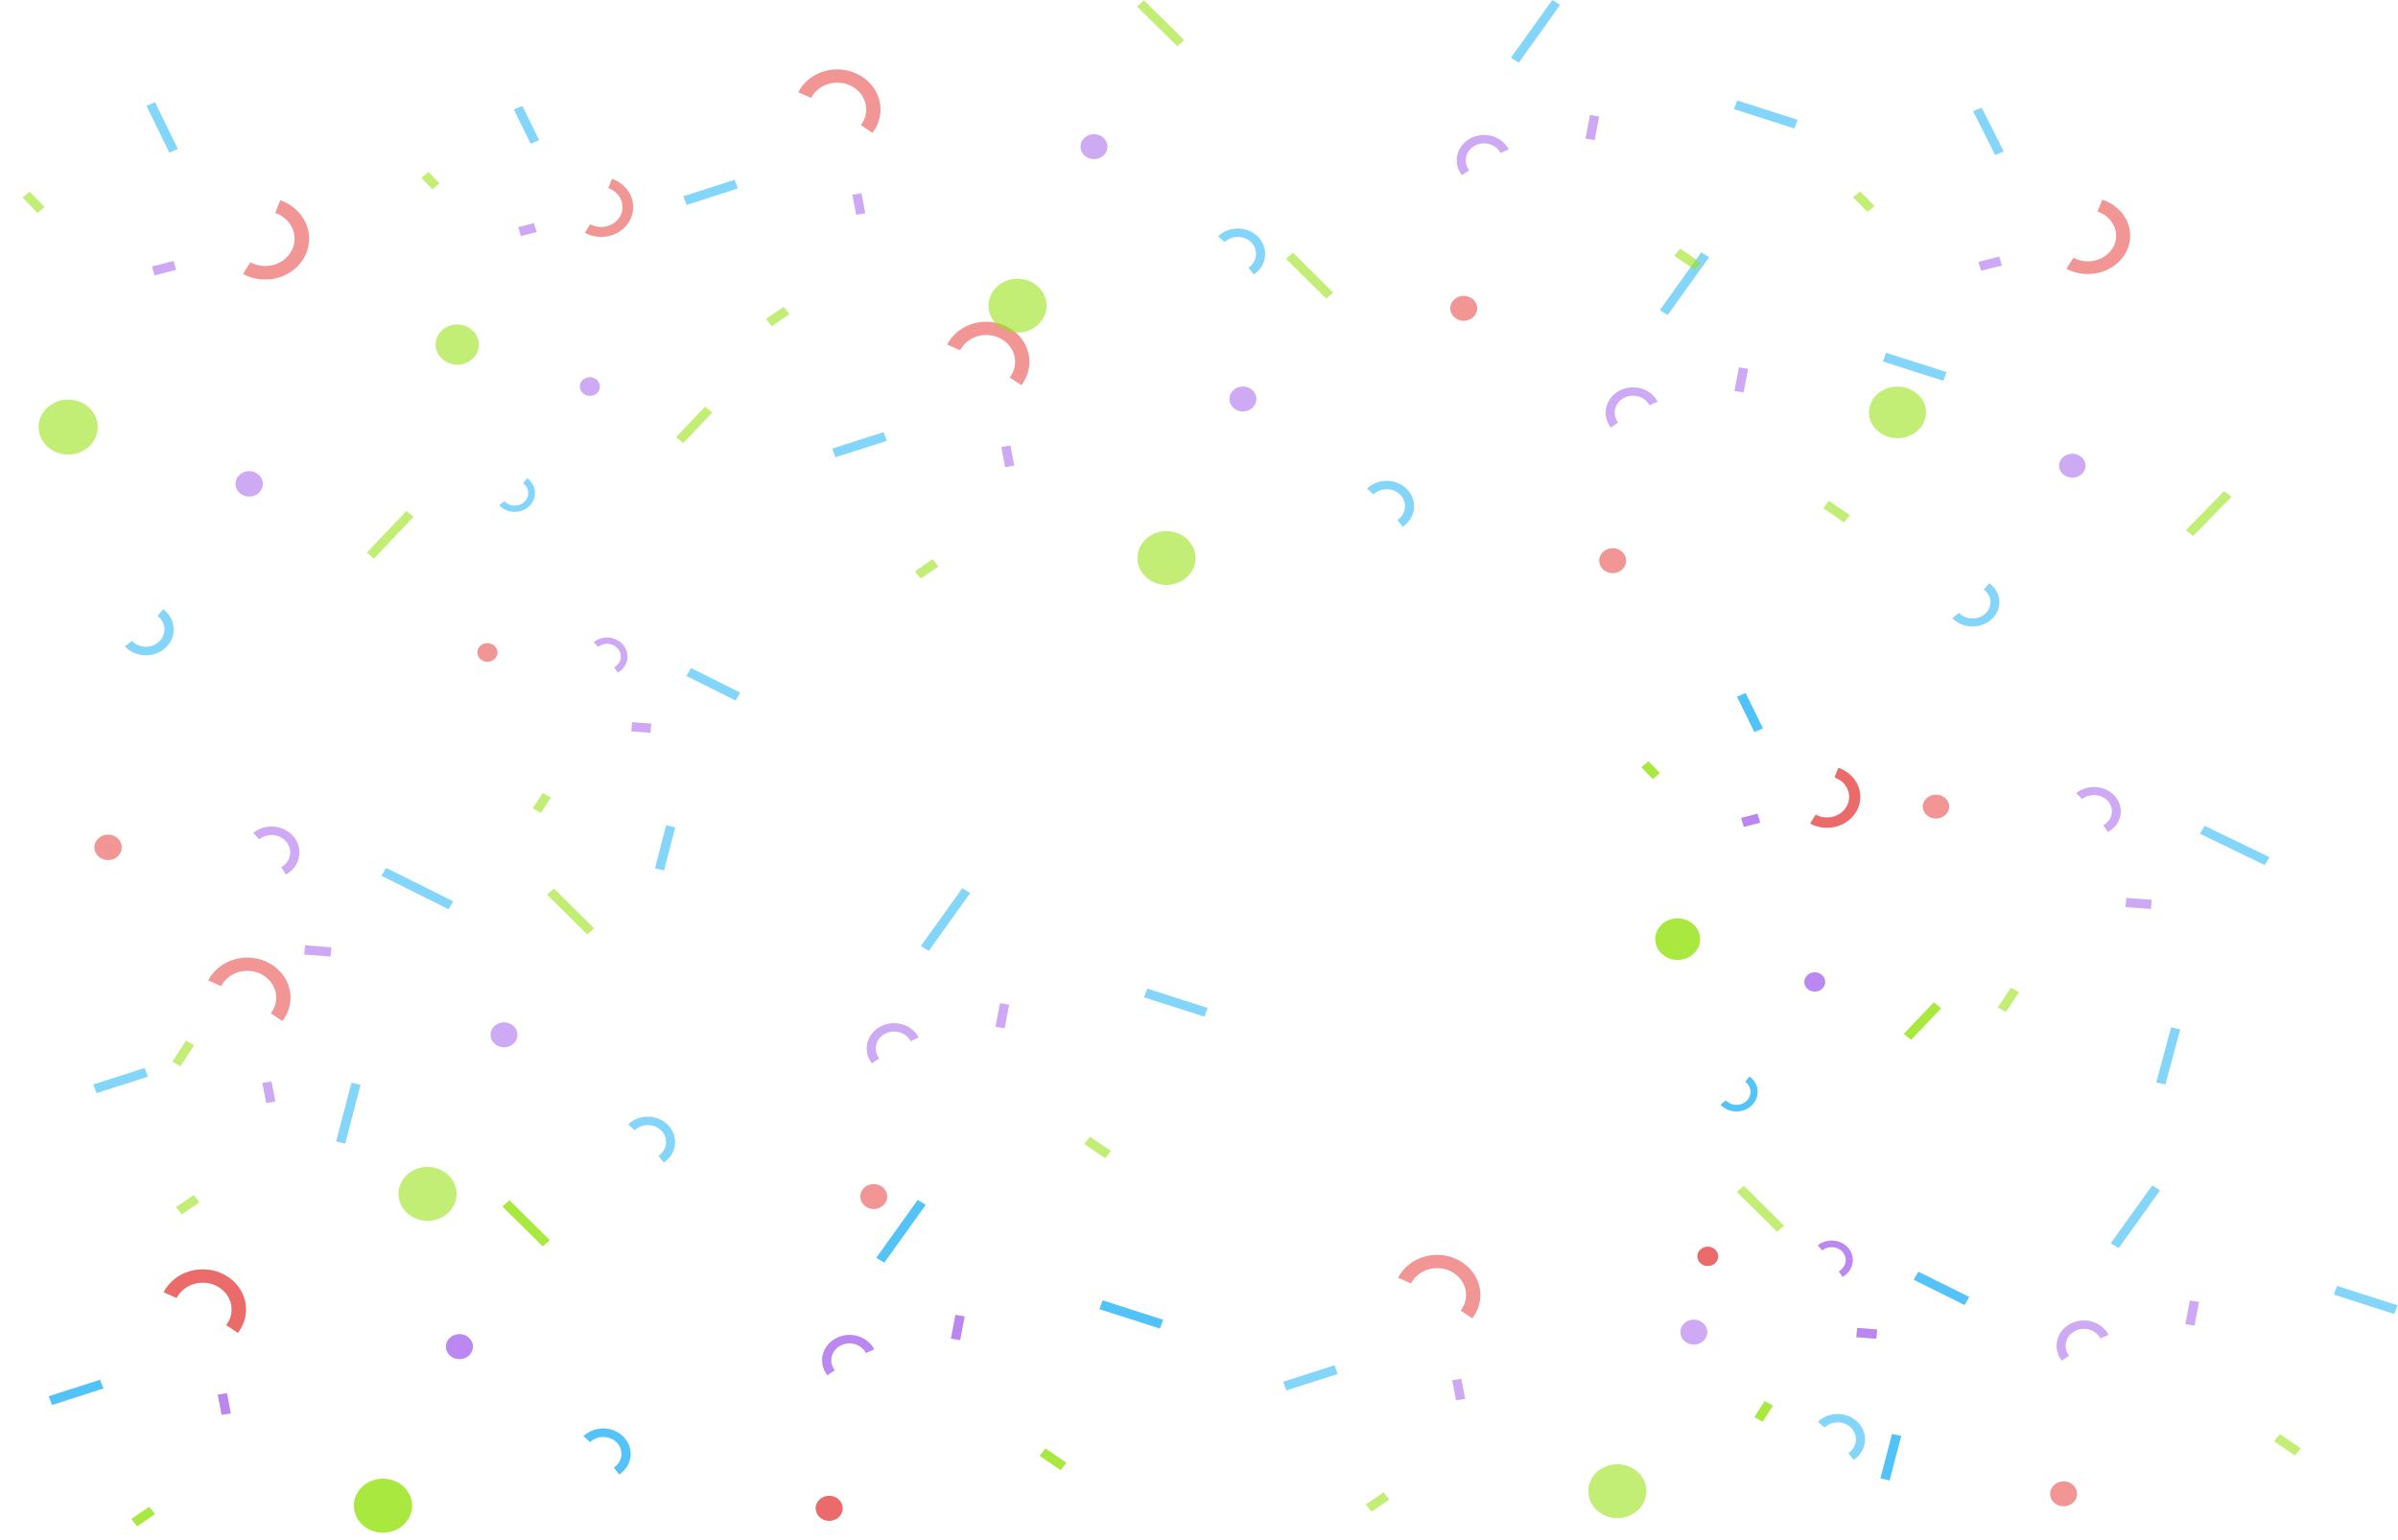 <svg width="2583" height="1659" viewBox="0 0 2583 1659" fill="none" xmlns="http://www.w3.org/2000/svg">
<g opacity="0.9">
<g opacity="0.6">
<ellipse rx="13.547" ry="14.44" transform="matrix(0.3 0.954 -0.965 0.261 542.879 1115.01)" fill="#A560EB"/>
<line y1="-5" x2="60.958" y2="-5" transform="matrix(0.711 0.704 -0.755 0.656 589.207 963.94)" stroke="#8EE000" stroke-width="10"/>
<ellipse rx="13.547" ry="14.44" transform="matrix(0.3 0.954 -0.965 0.261 941.146 1289.24)" fill="#E53B3B"/>
<path d="M939.17 1145.76C936.773 1142.69 935.091 1139.19 934.233 1135.48C933.376 1131.77 933.36 1127.94 934.187 1124.22C935.014 1120.51 936.667 1117 939.039 1113.91C941.411 1110.82 944.451 1108.22 947.965 1106.28C951.479 1104.34 955.391 1103.09 959.451 1102.63C963.511 1102.17 967.631 1102.5 971.547 1103.59C975.464 1104.68 979.092 1106.52 982.201 1108.99C985.309 1111.45 987.83 1114.49 989.603 1117.91L980.811 1121.83C979.625 1119.54 977.939 1117.51 975.859 1115.86C973.78 1114.21 971.353 1112.98 968.733 1112.25C966.113 1111.52 963.357 1111.3 960.641 1111.61C957.926 1111.92 955.309 1112.75 952.958 1114.05C950.607 1115.35 948.574 1117.08 946.987 1119.15C945.4 1121.22 944.295 1123.57 943.742 1126.05C943.188 1128.54 943.199 1131.1 943.773 1133.58C944.347 1136.06 945.471 1138.4 947.075 1140.46L939.17 1145.76Z" fill="#A560EB"/>
<path d="M676.581 1211.53C679.426 1208.81 682.851 1206.66 686.639 1205.23C690.427 1203.8 694.495 1203.11 698.584 1203.22C702.673 1203.33 706.694 1204.22 710.39 1205.85C714.086 1207.47 717.376 1209.79 720.051 1212.66C722.727 1215.53 724.729 1218.88 725.93 1222.51C727.131 1226.13 727.504 1229.95 727.027 1233.72C726.55 1237.49 725.232 1241.12 723.157 1244.39C721.082 1247.66 718.296 1250.49 714.976 1252.7L709.276 1245.36C711.497 1243.88 713.361 1241.99 714.749 1239.8C716.136 1237.61 717.018 1235.18 717.337 1232.66C717.657 1230.14 717.407 1227.59 716.603 1225.16C715.8 1222.74 714.461 1220.5 712.671 1218.58C710.882 1216.66 708.681 1215.11 706.208 1214.02C703.736 1212.93 701.047 1212.33 698.311 1212.26C695.576 1212.19 692.855 1212.65 690.321 1213.61C687.787 1214.56 685.496 1216 683.593 1217.82L676.581 1211.53Z" fill="#1CB0F6"/>
<path d="M224.311 1056.37C227.093 1050.95 231.06 1046.14 235.959 1042.22C240.859 1038.31 246.584 1035.39 252.769 1033.64C258.955 1031.89 265.465 1031.35 271.887 1032.06C278.308 1032.77 284.5 1034.71 290.068 1037.76C295.635 1040.81 300.457 1044.9 304.226 1049.78C307.995 1054.65 310.629 1060.19 311.959 1066.06C313.289 1071.93 313.288 1077.99 311.954 1083.86C310.62 1089.72 307.983 1095.27 304.212 1100.14L291.682 1091.8C294.205 1088.54 295.969 1084.83 296.861 1080.91C297.753 1076.98 297.755 1072.93 296.865 1069C295.975 1065.08 294.213 1061.37 291.692 1058.11C289.171 1054.85 285.945 1052.11 282.221 1050.07C278.497 1048.03 274.355 1046.73 270.059 1046.26C265.764 1045.78 261.409 1046.14 257.271 1047.31C253.134 1048.48 249.304 1050.44 246.027 1053.06C242.749 1055.68 240.096 1058.9 238.235 1062.52L224.311 1056.37Z" fill="#E53B3B"/>
<line y1="-5" x2="76.61" y2="-5" transform="matrix(-0.582 0.813 -0.852 -0.523 1036.53 957)" stroke="#1CB0F6" stroke-width="10"/>
<ellipse rx="29.212" ry="31.136" transform="matrix(0.3 0.954 -0.965 0.261 460.518 1286.39)" fill="#8EE000"/>
</g>
<line opacity="0.6" y1="-5" x2="27.249" y2="-5" transform="matrix(-0.825 -0.565 0.623 -0.782 1196.6 1240.19)" stroke="#8EE000" stroke-width="10"/>
<line opacity="0.6" y1="-5" x2="25.978" y2="-5" transform="matrix(0.187 -0.982 0.987 0.162 1082.16 1108)" stroke="#A560EB" stroke-width="10"/>
<line opacity="0.6" y1="-5" x2="68.361" y2="-5" transform="matrix(0.952 0.305 -0.349 0.937 1232.25 1074.6)" stroke="#1CB0F6" stroke-width="10"/>
<line opacity="0.6" y1="-5" x2="23.133" y2="-5" transform="matrix(0.825 -0.565 -0.623 -0.782 189.544 1300.69)" stroke="#8EE000" stroke-width="10"/>
<line opacity="0.6" y1="-5" x2="22.054" y2="-5" transform="matrix(-0.187 -0.982 -0.987 0.162 286.692 1188.47)" stroke="#A560EB" stroke-width="10"/>
<line opacity="0.6" y1="-5" x2="58.036" y2="-5" transform="matrix(-0.952 0.305 0.349 0.937 159.274 1160.12)" stroke="#1CB0F6" stroke-width="10"/>
<g opacity="0.6">
<ellipse rx="13.547" ry="14.44" transform="matrix(0.3 0.954 -0.965 0.261 1824.52 1435.34)" fill="#A560EB"/>
<line y1="-5" x2="60.958" y2="-5" transform="matrix(0.711 0.704 -0.755 0.656 1870.85 1284.28)" stroke="#8EE000" stroke-width="10"/>
<ellipse rx="13.547" ry="14.44" transform="matrix(0.3 0.954 -0.965 0.261 2222.79 1609.57)" fill="#E53B3B"/>
<path d="M2220.81 1466.1C2218.42 1463.02 2216.73 1459.52 2215.88 1455.81C2215.02 1452.11 2215 1448.27 2215.83 1444.56C2216.66 1440.84 2218.31 1437.33 2220.68 1434.24C2223.05 1431.15 2226.09 1428.55 2229.61 1426.61C2233.12 1424.67 2237.03 1423.43 2241.09 1422.97C2245.15 1422.5 2249.27 1422.83 2253.19 1423.92C2257.11 1425.02 2260.74 1426.86 2263.84 1429.32C2266.95 1431.79 2269.47 1434.82 2271.25 1438.24L2262.45 1442.16C2261.27 1439.88 2259.58 1437.84 2257.5 1436.2C2255.42 1434.55 2253 1433.32 2250.38 1432.59C2247.76 1431.85 2245 1431.64 2242.28 1431.94C2239.57 1432.25 2236.95 1433.08 2234.6 1434.38C2232.25 1435.68 2230.22 1437.42 2228.63 1439.49C2227.04 1441.55 2225.94 1443.9 2225.38 1446.39C2224.83 1448.87 2224.84 1451.44 2225.42 1453.92C2225.99 1456.4 2227.11 1458.74 2228.72 1460.79L2220.81 1466.1Z" fill="#A560EB"/>
<path d="M1958.22 1531.87C1961.07 1529.14 1964.49 1527 1968.28 1525.57C1972.07 1524.13 1976.14 1523.45 1980.23 1523.56C1984.32 1523.66 1988.34 1524.56 1992.03 1526.18C1995.73 1527.81 1999.02 1530.13 2001.7 1533C2004.37 1535.87 2006.37 1539.22 2007.57 1542.84C2008.77 1546.47 2009.15 1550.29 2008.67 1554.05C2008.19 1557.82 2006.88 1561.45 2004.8 1564.72C2002.73 1567.99 1999.94 1570.82 1996.62 1573.04L1990.92 1565.7C1993.14 1564.22 1995 1562.32 1996.39 1560.13C1997.78 1557.95 1998.66 1555.52 1998.98 1553C1999.3 1550.48 1999.05 1547.93 1998.25 1545.5C1997.44 1543.08 1996.1 1540.83 1994.31 1538.91C1992.53 1536.99 1990.32 1535.44 1987.85 1534.35C1985.38 1533.27 1982.69 1532.67 1979.96 1532.6C1977.22 1532.53 1974.5 1532.98 1971.96 1533.94C1969.43 1534.9 1967.14 1536.34 1965.24 1538.16L1958.22 1531.87Z" fill="#1CB0F6"/>
<path d="M1505.95 1376.7C1508.74 1371.29 1512.7 1366.47 1517.6 1362.56C1522.5 1358.65 1528.23 1355.72 1534.41 1353.97C1540.6 1352.22 1547.11 1351.69 1553.53 1352.4C1559.95 1353.11 1566.14 1355.05 1571.71 1358.1C1577.28 1361.15 1582.1 1365.24 1585.87 1370.11C1589.64 1374.98 1592.27 1380.53 1593.6 1386.4C1594.93 1392.27 1594.93 1398.33 1593.6 1404.19C1592.26 1410.06 1589.63 1415.6 1585.86 1420.47L1573.33 1412.13C1575.85 1408.88 1577.61 1405.17 1578.5 1401.24C1579.4 1397.32 1579.4 1393.26 1578.51 1389.34C1577.62 1385.41 1575.86 1381.7 1573.34 1378.45C1570.81 1375.19 1567.59 1372.45 1563.86 1370.41C1560.14 1368.37 1556 1367.07 1551.7 1366.59C1547.41 1366.12 1543.05 1366.48 1538.91 1367.65C1534.78 1368.82 1530.95 1370.78 1527.67 1373.39C1524.39 1376.01 1521.74 1379.23 1519.88 1382.85L1505.95 1376.7Z" fill="#E53B3B"/>
<line y1="-5" x2="76.61" y2="-5" transform="matrix(-0.582 0.813 -0.852 -0.523 2318.17 1277.34)" stroke="#1CB0F6" stroke-width="10"/>
<ellipse rx="29.212" ry="31.136" transform="matrix(0.3 0.954 -0.965 0.261 1742.16 1606.72)" fill="#8EE000"/>
</g>
<line opacity="0.6" y1="-5" x2="27.249" y2="-5" transform="matrix(-0.825 -0.565 0.623 -0.782 2478.24 1560.53)" stroke="#8EE000" stroke-width="10"/>
<line opacity="0.6" y1="-5" x2="25.978" y2="-5" transform="matrix(0.187 -0.982 0.987 0.162 2363.81 1428.33)" stroke="#A560EB" stroke-width="10"/>
<line opacity="0.6" y1="-5" x2="68.361" y2="-5" transform="matrix(0.952 0.305 -0.349 0.937 2513.89 1394.94)" stroke="#1CB0F6" stroke-width="10"/>
<line opacity="0.6" y1="-5" x2="23.133" y2="-5" transform="matrix(0.825 -0.565 -0.623 -0.782 1471.19 1621.03)" stroke="#8EE000" stroke-width="10"/>
<line opacity="0.6" y1="-5" x2="22.054" y2="-5" transform="matrix(-0.187 -0.982 -0.987 0.162 1568.34 1508.8)" stroke="#A560EB" stroke-width="10"/>
<line opacity="0.6" y1="-5" x2="58.036" y2="-5" transform="matrix(-0.952 0.305 0.349 0.937 1440.92 1480.45)" stroke="#1CB0F6" stroke-width="10"/>
<g opacity="0.6">
<ellipse rx="13.547" ry="14.44" transform="matrix(0.3 0.954 -0.965 0.261 1338.82 429.895)" fill="#A560EB"/>
<line y1="-5" x2="60.958" y2="-5" transform="matrix(0.711 0.704 -0.755 0.656 1385.15 278.827)" stroke="#8EE000" stroke-width="10"/>
<ellipse rx="13.547" ry="14.44" transform="matrix(0.3 0.954 -0.965 0.261 1737.09 604.122)" fill="#E53B3B"/>
<path d="M1735.11 460.648C1732.71 457.575 1731.03 454.073 1730.17 450.365C1729.32 446.657 1729.3 442.824 1730.13 439.11C1730.95 435.396 1732.61 431.882 1734.98 428.792C1737.35 425.702 1740.39 423.104 1743.9 421.164C1747.42 419.223 1751.33 417.981 1755.39 417.519C1759.45 417.056 1763.57 417.382 1767.49 418.476C1771.4 419.57 1775.03 421.408 1778.14 423.873C1781.25 426.338 1783.77 429.376 1785.54 432.794L1776.75 436.714C1775.56 434.428 1773.88 432.396 1771.8 430.747C1769.72 429.098 1767.29 427.868 1764.67 427.137C1762.05 426.405 1759.3 426.187 1756.58 426.496C1753.87 426.806 1751.25 427.636 1748.9 428.934C1746.55 430.233 1744.51 431.971 1742.93 434.037C1741.34 436.104 1740.24 438.455 1739.68 440.939C1739.13 443.423 1739.14 445.987 1739.71 448.468C1740.29 450.948 1741.41 453.291 1743.02 455.346L1735.11 460.648Z" fill="#A560EB"/>
<path d="M1472.52 526.42C1475.37 523.695 1478.79 521.548 1482.58 520.117C1486.37 518.686 1490.43 518.001 1494.52 518.107C1498.61 518.214 1502.63 519.108 1506.33 520.733C1510.03 522.359 1513.32 524.68 1515.99 527.548C1518.67 530.417 1520.67 533.771 1521.87 537.396C1523.07 541.022 1523.44 544.839 1522.97 548.606C1522.49 552.372 1521.17 556.005 1519.1 559.274C1517.02 562.542 1514.24 565.374 1510.92 567.59L1505.22 560.249C1507.44 558.767 1509.3 556.872 1510.69 554.686C1512.08 552.5 1512.96 550.069 1513.28 547.55C1513.6 545.03 1513.35 542.477 1512.54 540.052C1511.74 537.627 1510.4 535.383 1508.61 533.464C1506.82 531.545 1504.62 529.993 1502.15 528.905C1499.68 527.818 1496.99 527.22 1494.25 527.149C1491.52 527.078 1488.79 527.536 1486.26 528.493C1483.73 529.451 1481.44 530.887 1479.53 532.71L1472.52 526.42Z" fill="#1CB0F6"/>
<path d="M1020.25 371.254C1023.03 365.841 1027 361.025 1031.9 357.112C1036.8 353.198 1042.52 350.273 1048.71 348.523C1054.89 346.773 1061.4 346.236 1067.83 346.947C1074.25 347.657 1080.44 349.599 1086.01 352.649C1091.57 355.699 1096.4 359.791 1100.17 364.663C1103.93 369.535 1106.57 375.082 1107.9 380.949C1109.23 386.816 1109.23 392.876 1107.89 398.743C1106.56 404.61 1103.92 410.155 1100.15 415.025L1087.62 406.685C1090.14 403.427 1091.91 399.718 1092.8 395.794C1093.69 391.869 1093.69 387.816 1092.8 383.891C1091.91 379.966 1090.15 376.256 1087.63 372.997C1085.11 369.738 1081.88 367.001 1078.16 364.961C1074.44 362.92 1070.29 361.621 1066 361.146C1061.7 360.671 1057.35 361.03 1053.21 362.201C1049.07 363.371 1045.24 365.328 1041.97 367.945C1038.69 370.563 1036.04 373.785 1034.17 377.405L1020.25 371.254Z" fill="#E53B3B"/>
<line y1="-5" x2="76.61" y2="-5" transform="matrix(-0.582 0.813 -0.852 -0.523 1832.47 271.887)" stroke="#1CB0F6" stroke-width="10"/>
<ellipse rx="29.212" ry="31.136" transform="matrix(0.3 0.954 -0.965 0.261 1256.46 601.272)" fill="#8EE000"/>
</g>
<line opacity="0.6" y1="-5" x2="27.249" y2="-5" transform="matrix(-0.825 -0.565 0.623 -0.782 1992.54 555.079)" stroke="#8EE000" stroke-width="10"/>
<line opacity="0.6" y1="-5" x2="25.978" y2="-5" transform="matrix(0.187 -0.982 0.987 0.162 1878.1 422.886)" stroke="#A560EB" stroke-width="10"/>
<line opacity="0.6" y1="-5" x2="68.361" y2="-5" transform="matrix(0.952 0.305 -0.349 0.937 2028.19 389.49)" stroke="#1CB0F6" stroke-width="10"/>
<line opacity="0.6" y1="-5" x2="23.133" y2="-5" transform="matrix(0.825 -0.565 -0.623 -0.782 985.484 615.581)" stroke="#8EE000" stroke-width="10"/>
<line opacity="0.6" y1="-5" x2="22.054" y2="-5" transform="matrix(-0.187 -0.982 -0.987 0.162 1082.63 503.354)" stroke="#A560EB" stroke-width="10"/>
<line opacity="0.6" y1="-5" x2="58.036" y2="-5" transform="matrix(-0.952 0.305 0.349 0.937 955.214 475.002)" stroke="#1CB0F6" stroke-width="10"/>
<g opacity="0.6">
<ellipse rx="13.547" ry="14.44" transform="matrix(0.3 0.954 -0.965 0.261 494.898 1450.98)" fill="#A560EB"/>
<line y1="-5" x2="60.958" y2="-5" transform="matrix(0.711 0.704 -0.755 0.656 541.226 1299.91)" stroke="#8EE000" stroke-width="10"/>
<ellipse rx="13.547" ry="14.44" transform="matrix(0.3 0.954 -0.965 0.261 893.165 1625.2)" fill="#E53B3B"/>
<path d="M891.189 1481.73C888.791 1478.66 887.11 1475.15 886.252 1471.45C885.394 1467.74 885.378 1463.91 886.206 1460.19C887.033 1456.48 888.685 1452.96 891.057 1449.87C893.429 1446.78 896.469 1444.19 899.983 1442.25C903.498 1440.3 907.409 1439.06 911.47 1438.6C915.53 1438.14 919.649 1438.46 923.566 1439.56C927.483 1440.65 931.111 1442.49 934.219 1444.95C937.328 1447.42 939.849 1450.46 941.622 1453.88L932.83 1457.8C931.644 1455.51 929.957 1453.48 927.878 1451.83C925.798 1450.18 923.371 1448.95 920.751 1448.22C918.131 1447.49 915.376 1447.27 912.66 1447.58C909.944 1447.89 907.327 1448.72 904.977 1450.02C902.626 1451.31 900.592 1453.05 899.006 1455.12C897.419 1457.19 896.314 1459.54 895.76 1462.02C895.207 1464.51 895.217 1467.07 895.791 1469.55C896.365 1472.03 897.49 1474.37 899.094 1476.43L891.189 1481.73Z" fill="#A560EB"/>
<path d="M628.6 1547.5C631.444 1544.78 634.87 1542.63 638.658 1541.2C642.446 1539.77 646.514 1539.08 650.603 1539.19C654.692 1539.3 658.712 1540.19 662.408 1541.81C666.104 1543.44 669.395 1545.76 672.07 1548.63C674.745 1551.5 676.747 1554.85 677.948 1558.48C679.149 1562.1 679.523 1565.92 679.046 1569.69C678.568 1573.45 677.25 1577.09 675.176 1580.36C673.101 1583.62 670.315 1586.46 666.995 1588.67L661.295 1581.33C663.516 1579.85 665.379 1577.95 666.767 1575.77C668.155 1573.58 669.037 1571.15 669.356 1568.63C669.675 1566.11 669.425 1563.56 668.622 1561.13C667.819 1558.71 666.479 1556.46 664.69 1554.55C662.9 1552.63 660.699 1551.07 658.227 1549.99C655.755 1548.9 653.065 1548.3 650.33 1548.23C647.595 1548.16 644.874 1548.62 642.34 1549.57C639.806 1550.53 637.514 1551.97 635.612 1553.79L628.6 1547.5Z" fill="#1CB0F6"/>
<path d="M176.329 1392.34C179.111 1386.92 183.078 1382.11 187.978 1378.19C192.878 1374.28 198.602 1371.35 204.788 1369.6C210.973 1367.85 217.484 1367.32 223.905 1368.03C230.327 1368.74 236.519 1370.68 242.086 1373.73C247.654 1376.78 252.476 1380.87 256.245 1385.74C260.014 1390.62 262.647 1396.16 263.978 1402.03C265.308 1407.9 265.306 1413.96 263.972 1419.82C262.639 1425.69 260.002 1431.24 256.23 1436.11L243.701 1427.77C246.224 1424.51 247.987 1420.8 248.88 1416.88C249.772 1412.95 249.773 1408.9 248.883 1404.97C247.993 1401.05 246.232 1397.34 243.71 1394.08C241.189 1390.82 237.964 1388.08 234.24 1386.04C230.515 1384 226.373 1382.7 222.078 1382.23C217.782 1381.75 213.427 1382.11 209.29 1383.28C205.152 1384.45 201.323 1386.41 198.045 1389.03C194.768 1391.64 192.114 1394.87 190.253 1398.49L176.329 1392.34Z" fill="#E53B3B"/>
<line y1="-5" x2="76.61" y2="-5" transform="matrix(-0.582 0.813 -0.852 -0.523 988.546 1292.97)" stroke="#1CB0F6" stroke-width="10"/>
<ellipse rx="29.212" ry="31.136" transform="matrix(0.3 0.954 -0.965 0.261 412.537 1622.35)" fill="#8EE000"/>
</g>
<line opacity="0.6" y1="-5" x2="27.249" y2="-5" transform="matrix(-0.825 -0.565 0.623 -0.782 1148.61 1576.16)" stroke="#8EE000" stroke-width="10"/>
<line opacity="0.6" y1="-5" x2="25.978" y2="-5" transform="matrix(0.187 -0.982 0.987 0.162 1034.18 1443.97)" stroke="#A560EB" stroke-width="10"/>
<line opacity="0.6" y1="-5" x2="68.361" y2="-5" transform="matrix(0.952 0.305 -0.349 0.937 1184.27 1410.57)" stroke="#1CB0F6" stroke-width="10"/>
<line opacity="0.6" y1="-5" x2="23.133" y2="-5" transform="matrix(0.825 -0.565 -0.623 -0.782 141.564 1636.66)" stroke="#8EE000" stroke-width="10"/>
<line opacity="0.6" y1="-5" x2="22.054" y2="-5" transform="matrix(-0.187 -0.982 -0.987 0.162 238.711 1524.44)" stroke="#A560EB" stroke-width="10"/>
<line opacity="0.6" y1="-5" x2="58.036" y2="-5" transform="matrix(-0.952 0.305 0.349 0.937 111.293 1496.08)" stroke="#1CB0F6" stroke-width="10"/>
<g opacity="0.6">
<ellipse rx="13.547" ry="14.44" transform="matrix(0.3 0.954 -0.965 0.261 494.898 1450.98)" fill="#A560EB"/>
<line y1="-5" x2="60.958" y2="-5" transform="matrix(0.711 0.704 -0.755 0.656 541.226 1299.91)" stroke="#8EE000" stroke-width="10"/>
<ellipse rx="13.547" ry="14.44" transform="matrix(0.3 0.954 -0.965 0.261 893.165 1625.2)" fill="#E53B3B"/>
<path d="M891.189 1481.73C888.791 1478.66 887.11 1475.15 886.252 1471.45C885.394 1467.74 885.378 1463.91 886.206 1460.19C887.033 1456.48 888.685 1452.96 891.057 1449.87C893.429 1446.78 896.469 1444.19 899.983 1442.25C903.498 1440.3 907.409 1439.06 911.47 1438.6C915.53 1438.14 919.649 1438.46 923.566 1439.56C927.483 1440.65 931.111 1442.49 934.219 1444.95C937.328 1447.42 939.849 1450.46 941.622 1453.88L932.83 1457.8C931.644 1455.51 929.957 1453.48 927.878 1451.83C925.798 1450.18 923.371 1448.95 920.751 1448.22C918.131 1447.49 915.376 1447.27 912.66 1447.58C909.944 1447.89 907.327 1448.72 904.977 1450.02C902.626 1451.31 900.592 1453.05 899.006 1455.12C897.419 1457.19 896.314 1459.54 895.76 1462.02C895.207 1464.51 895.217 1467.07 895.791 1469.55C896.365 1472.03 897.49 1474.37 899.094 1476.43L891.189 1481.73Z" fill="#A560EB"/>
<path d="M628.6 1547.5C631.444 1544.78 634.87 1542.63 638.658 1541.2C642.446 1539.77 646.514 1539.08 650.603 1539.19C654.692 1539.3 658.712 1540.19 662.408 1541.81C666.104 1543.44 669.395 1545.76 672.07 1548.63C674.745 1551.5 676.747 1554.85 677.948 1558.48C679.149 1562.1 679.523 1565.92 679.046 1569.69C678.568 1573.45 677.25 1577.09 675.176 1580.36C673.101 1583.62 670.315 1586.46 666.995 1588.67L661.295 1581.33C663.516 1579.85 665.379 1577.95 666.767 1575.77C668.155 1573.58 669.037 1571.15 669.356 1568.63C669.675 1566.11 669.425 1563.56 668.622 1561.13C667.819 1558.71 666.479 1556.46 664.69 1554.55C662.9 1552.63 660.699 1551.07 658.227 1549.99C655.755 1548.9 653.065 1548.3 650.33 1548.23C647.595 1548.16 644.874 1548.62 642.34 1549.57C639.806 1550.53 637.514 1551.97 635.612 1553.79L628.6 1547.5Z" fill="#1CB0F6"/>
<path d="M176.329 1392.34C179.111 1386.92 183.078 1382.11 187.978 1378.19C192.878 1374.28 198.602 1371.35 204.788 1369.6C210.973 1367.85 217.484 1367.32 223.905 1368.03C230.327 1368.74 236.519 1370.68 242.086 1373.73C247.654 1376.78 252.476 1380.87 256.245 1385.74C260.014 1390.62 262.647 1396.16 263.978 1402.03C265.308 1407.9 265.306 1413.96 263.972 1419.82C262.639 1425.69 260.002 1431.24 256.23 1436.11L243.701 1427.77C246.224 1424.51 247.987 1420.8 248.88 1416.88C249.772 1412.95 249.773 1408.9 248.883 1404.97C247.993 1401.05 246.232 1397.34 243.71 1394.08C241.189 1390.82 237.964 1388.08 234.24 1386.04C230.515 1384 226.373 1382.7 222.078 1382.23C217.782 1381.75 213.427 1382.11 209.29 1383.28C205.152 1384.45 201.323 1386.41 198.045 1389.03C194.768 1391.64 192.114 1394.87 190.253 1398.49L176.329 1392.34Z" fill="#E53B3B"/>
<line y1="-5" x2="76.61" y2="-5" transform="matrix(-0.582 0.813 -0.852 -0.523 988.546 1292.97)" stroke="#1CB0F6" stroke-width="10"/>
<ellipse rx="29.212" ry="31.136" transform="matrix(0.3 0.954 -0.965 0.261 412.537 1622.35)" fill="#8EE000"/>
</g>
<line opacity="0.6" y1="-5" x2="27.249" y2="-5" transform="matrix(-0.825 -0.565 0.623 -0.782 1148.61 1576.16)" stroke="#8EE000" stroke-width="10"/>
<line opacity="0.6" y1="-5" x2="25.978" y2="-5" transform="matrix(0.187 -0.982 0.987 0.162 1034.18 1443.97)" stroke="#A560EB" stroke-width="10"/>
<line opacity="0.6" y1="-5" x2="68.361" y2="-5" transform="matrix(0.952 0.305 -0.349 0.937 1184.27 1410.57)" stroke="#1CB0F6" stroke-width="10"/>
<line opacity="0.6" y1="-5" x2="23.133" y2="-5" transform="matrix(0.825 -0.565 -0.623 -0.782 141.564 1636.66)" stroke="#8EE000" stroke-width="10"/>
<line opacity="0.6" y1="-5" x2="22.054" y2="-5" transform="matrix(-0.187 -0.982 -0.987 0.162 238.711 1524.44)" stroke="#A560EB" stroke-width="10"/>
<line opacity="0.6" y1="-5" x2="58.036" y2="-5" transform="matrix(-0.952 0.305 0.349 0.937 111.293 1496.08)" stroke="#1CB0F6" stroke-width="10"/>
<g opacity="0.6">
<ellipse rx="13.547" ry="14.44" transform="matrix(0.3 0.954 -0.965 0.261 1178.4 158.008)" fill="#A560EB"/>
<line y1="-5" x2="60.958" y2="-5" transform="matrix(0.711 0.704 -0.755 0.656 1224.73 6.94)" stroke="#8EE000" stroke-width="10"/>
<ellipse rx="13.547" ry="14.44" transform="matrix(0.3 0.954 -0.965 0.261 1576.66 332.235)" fill="#E53B3B"/>
<path d="M1574.69 188.761C1572.29 185.688 1570.61 182.186 1569.75 178.478C1568.89 174.77 1568.88 170.937 1569.71 167.223C1570.53 163.509 1572.18 159.995 1574.56 156.905C1576.93 153.816 1579.97 151.218 1583.48 149.277C1587 147.336 1590.91 146.094 1594.97 145.632C1599.03 145.169 1603.15 145.495 1607.07 146.589C1610.98 147.683 1614.61 149.521 1617.72 151.986C1620.83 154.451 1623.35 157.489 1625.12 160.907L1616.33 164.827C1615.14 162.541 1613.46 160.509 1611.38 158.86C1609.3 157.211 1606.87 155.982 1604.25 155.25C1601.63 154.518 1598.88 154.3 1596.16 154.609C1593.44 154.919 1590.83 155.749 1588.48 157.048C1586.13 158.346 1584.09 160.084 1582.51 162.151C1580.92 164.217 1579.81 166.568 1579.26 169.052C1578.71 171.537 1578.72 174.101 1579.29 176.581C1579.86 179.061 1580.99 181.404 1582.59 183.459L1574.69 188.761Z" fill="#A560EB"/>
<path d="M1312.1 254.533C1314.94 251.808 1318.37 249.661 1322.16 248.23C1325.95 246.799 1330.01 246.114 1334.1 246.221C1338.19 246.327 1342.21 247.221 1345.91 248.846C1349.6 250.472 1352.89 252.793 1355.57 255.661C1358.25 258.53 1360.25 261.884 1361.45 265.509C1362.65 269.135 1363.02 272.952 1362.55 276.719C1362.07 280.485 1360.75 284.118 1358.68 287.387C1356.6 290.655 1353.81 293.487 1350.49 295.703L1344.79 288.362C1347.02 286.88 1348.88 284.986 1350.27 282.799C1351.65 280.613 1352.54 278.183 1352.86 275.663C1353.17 273.144 1352.92 270.59 1352.12 268.165C1351.32 265.74 1349.98 263.496 1348.19 261.577C1346.4 259.658 1344.2 258.106 1341.73 257.019C1339.25 255.931 1336.56 255.333 1333.83 255.262C1331.09 255.191 1328.37 255.649 1325.84 256.606C1323.31 257.564 1321.01 259 1319.11 260.823L1312.1 254.533Z" fill="#1CB0F6"/>
<path d="M859.829 99.367C862.611 93.954 866.578 89.138 871.477 85.225C876.377 81.311 882.102 78.386 888.287 76.636C894.473 74.886 900.983 74.35 907.405 75.06C913.826 75.77 920.018 77.712 925.586 80.762C931.154 83.812 935.975 87.904 939.744 92.776C943.513 97.648 946.147 103.195 947.477 109.062C948.807 114.93 948.806 120.99 947.472 126.856C946.138 132.723 943.501 138.268 939.73 143.138L927.2 134.798C929.723 131.541 931.487 127.831 932.379 123.907C933.271 119.983 933.273 115.929 932.383 112.004C931.493 108.079 929.731 104.369 927.21 101.11C924.689 97.851 921.463 95.114 917.739 93.074C914.015 91.033 909.873 89.734 905.578 89.259C901.282 88.784 896.927 89.143 892.789 90.314C888.652 91.484 884.822 93.441 881.545 96.059C878.267 98.676 875.614 101.898 873.753 105.519L859.829 99.367Z" fill="#E53B3B"/>
<line y1="-5" x2="76.61" y2="-5" transform="matrix(-0.582 0.813 -0.852 -0.523 1672.05 0)" stroke="#1CB0F6" stroke-width="10"/>
<ellipse rx="29.212" ry="31.136" transform="matrix(0.3 0.954 -0.965 0.261 1096.04 329.385)" fill="#8EE000"/>
</g>
<line opacity="0.6" y1="-5" x2="27.249" y2="-5" transform="matrix(-0.825 -0.565 0.623 -0.782 1832.11 283.192)" stroke="#8EE000" stroke-width="10"/>
<line opacity="0.6" y1="-5" x2="25.978" y2="-5" transform="matrix(0.187 -0.982 0.987 0.162 1717.68 150.999)" stroke="#A560EB" stroke-width="10"/>
<line opacity="0.6" y1="-5" x2="68.361" y2="-5" transform="matrix(0.952 0.305 -0.349 0.937 1867.77 117.603)" stroke="#1CB0F6" stroke-width="10"/>
<line opacity="0.6" y1="-5" x2="23.133" y2="-5" transform="matrix(0.825 -0.565 -0.623 -0.782 825.062 343.694)" stroke="#8EE000" stroke-width="10"/>
<line opacity="0.6" y1="-5" x2="22.054" y2="-5" transform="matrix(-0.187 -0.982 -0.987 0.162 922.211 231.467)" stroke="#A560EB" stroke-width="10"/>
<line opacity="0.6" y1="-5" x2="58.036" y2="-5" transform="matrix(-0.952 0.305 0.349 0.937 794.792 203.115)" stroke="#1CB0F6" stroke-width="10"/>
<g opacity="0.6">
<ellipse rx="11.113" ry="10.438" transform="matrix(-0.935 0.344 -0.395 -0.923 1954.77 1058.04)" fill="#A560EB"/>
<line y1="-5" x2="47.169" y2="-5" transform="matrix(-0.685 0.719 -0.779 -0.638 2083.04 1080.04)" stroke="#8EE000" stroke-width="10"/>
<ellipse rx="11.113" ry="10.438" transform="matrix(-0.935 0.344 -0.395 -0.923 1839.51 1353.7)" fill="#E53B3B"/>
<path d="M1958.01 1341.92C1960.37 1340 1963.15 1338.55 1966.15 1337.67C1969.16 1336.79 1972.32 1336.5 1975.46 1336.82C1978.59 1337.14 1981.61 1338.06 1984.34 1339.52C1987.06 1340.99 1989.43 1342.96 1991.29 1345.32C1993.15 1347.67 1994.46 1350.36 1995.14 1353.22C1995.81 1356.07 1995.84 1359.02 1995.22 1361.88C1994.6 1364.75 1993.34 1367.46 1991.53 1369.85C1989.71 1372.23 1987.38 1374.24 1984.69 1375.75L1980.81 1369.79C1982.61 1368.78 1984.17 1367.43 1985.39 1365.84C1986.6 1364.24 1987.44 1362.42 1987.85 1360.51C1988.27 1358.59 1988.25 1356.62 1987.8 1354.71C1987.35 1352.8 1986.47 1351 1985.23 1349.43C1983.98 1347.85 1982.4 1346.53 1980.58 1345.55C1978.75 1344.57 1976.73 1343.96 1974.63 1343.75C1972.54 1343.53 1970.42 1343.73 1968.41 1344.31C1966.4 1344.9 1964.55 1345.87 1962.96 1347.16L1958.01 1341.92Z" fill="#A560EB"/>
<path d="M1884.63 1160.05C1887.09 1161.88 1889.11 1164.15 1890.57 1166.74C1892.02 1169.33 1892.88 1172.17 1893.09 1175.09C1893.3 1178 1892.85 1180.92 1891.77 1183.67C1890.7 1186.41 1889.02 1188.92 1886.84 1191.03C1884.66 1193.14 1882.03 1194.8 1879.12 1195.92C1876.21 1197.03 1873.08 1197.58 1869.93 1197.51C1866.78 1197.44 1863.68 1196.77 1860.83 1195.53C1857.98 1194.29 1855.43 1192.52 1853.36 1190.32L1859.02 1185.74C1860.41 1187.21 1862.11 1188.39 1864.01 1189.22C1865.92 1190.05 1868 1190.5 1870.1 1190.55C1872.21 1190.59 1874.3 1190.23 1876.25 1189.48C1878.2 1188.74 1879.95 1187.62 1881.41 1186.21C1882.87 1184.8 1883.99 1183.12 1884.71 1181.29C1885.43 1179.45 1885.73 1177.5 1885.6 1175.55C1885.46 1173.6 1884.88 1171.7 1883.91 1169.97C1882.93 1168.23 1881.58 1166.71 1879.93 1165.49L1884.63 1160.05Z" fill="#1CB0F6"/>
<path d="M1980.22 827.386C1984.89 828.972 1989.16 831.443 1992.75 834.642C1996.34 837.841 1999.17 841.698 2001.07 845.968C2002.96 850.238 2003.88 854.826 2003.76 859.441C2003.63 864.057 2002.47 868.598 2000.36 872.775C1998.24 876.953 1995.2 880.676 1991.45 883.707C1987.69 886.738 1983.29 889.011 1978.54 890.381C1973.78 891.751 1968.77 892.188 1963.82 891.665C1958.88 891.141 1954.1 889.668 1949.8 887.34L1955.79 877.832C1958.67 879.389 1961.86 880.374 1965.17 880.725C1968.48 881.075 1971.83 880.782 1975.01 879.866C1978.19 878.95 1981.14 877.429 1983.65 875.402C1986.16 873.374 1988.19 870.884 1989.61 868.089C1991.03 865.295 1991.8 862.257 1991.88 859.17C1991.96 856.082 1991.35 853.013 1990.09 850.157C1988.82 847.301 1986.92 844.721 1984.52 842.581C1982.12 840.441 1979.26 838.788 1976.14 837.727L1980.22 827.386Z" fill="#E53B3B"/>
<line y1="-5" x2="60.736" y2="-5" transform="matrix(-0.901 -0.447 0.497 -0.86 2121.13 1397.46)" stroke="#1CB0F6" stroke-width="10"/>
<ellipse rx="23.962" ry="22.507" transform="matrix(-0.935 0.344 -0.395 -0.923 1807.1 1011.9)" fill="#8EE000"/>
</g>
<line opacity="0.6" y1="-5" x2="20.526" y2="-5" transform="matrix(0.541 -0.833 0.879 0.491 1898.55 1531.71)" stroke="#8EE000" stroke-width="10"/>
<line opacity="0.6" y1="-5" x2="21.466" y2="-5" transform="matrix(0.999 0.075 -0.087 0.994 1999.58 1440.82)" stroke="#A560EB" stroke-width="10"/>
<line opacity="0.6" y1="-5" x2="49.625" y2="-5" transform="matrix(-0.252 0.963 -0.98 -0.221 2038.05 1545.07)" stroke="#1CB0F6" stroke-width="10"/>
<line opacity="0.6" y1="-5" x2="17.426" y2="-5" transform="matrix(0.7 0.724 0.764 -0.635 1775.67 820.35)" stroke="#8EE000" stroke-width="10"/>
<line opacity="0.6" y1="-5" x2="18.224" y2="-5" transform="matrix(0.967 -0.247 -0.286 -0.961 1875.5 881.278)" stroke="#A560EB" stroke-width="10"/>
<line opacity="0.6" y1="-5" x2="42.13" y2="-5" transform="matrix(-0.442 -0.902 -0.918 0.387 1889.72 788.668)" stroke="#1CB0F6" stroke-width="10"/>
<g opacity="0.6">
<ellipse rx="11.113" ry="10.438" transform="matrix(-0.935 0.344 -0.395 -0.923 1954.77 1058.04)" fill="#A560EB"/>
<line y1="-5" x2="47.169" y2="-5" transform="matrix(-0.685 0.719 -0.779 -0.638 2083.04 1080.04)" stroke="#8EE000" stroke-width="10"/>
<ellipse rx="11.113" ry="10.438" transform="matrix(-0.935 0.344 -0.395 -0.923 1839.51 1353.7)" fill="#E53B3B"/>
<path d="M1958.01 1341.92C1960.37 1340 1963.15 1338.55 1966.15 1337.67C1969.16 1336.79 1972.32 1336.5 1975.46 1336.82C1978.59 1337.14 1981.61 1338.06 1984.34 1339.52C1987.06 1340.99 1989.43 1342.96 1991.29 1345.32C1993.15 1347.67 1994.46 1350.36 1995.14 1353.22C1995.81 1356.07 1995.84 1359.02 1995.22 1361.88C1994.6 1364.75 1993.34 1367.46 1991.53 1369.85C1989.71 1372.23 1987.38 1374.24 1984.69 1375.75L1980.81 1369.79C1982.61 1368.78 1984.17 1367.43 1985.39 1365.84C1986.6 1364.24 1987.44 1362.42 1987.85 1360.51C1988.27 1358.59 1988.25 1356.62 1987.8 1354.71C1987.35 1352.8 1986.47 1351 1985.23 1349.43C1983.98 1347.85 1982.4 1346.53 1980.58 1345.55C1978.75 1344.57 1976.73 1343.96 1974.63 1343.75C1972.54 1343.53 1970.42 1343.73 1968.41 1344.31C1966.4 1344.9 1964.55 1345.87 1962.96 1347.16L1958.01 1341.92Z" fill="#A560EB"/>
<path d="M1884.63 1160.05C1887.09 1161.88 1889.11 1164.15 1890.57 1166.74C1892.02 1169.33 1892.88 1172.17 1893.09 1175.09C1893.3 1178 1892.85 1180.92 1891.77 1183.67C1890.7 1186.41 1889.02 1188.92 1886.84 1191.03C1884.66 1193.14 1882.03 1194.8 1879.12 1195.92C1876.21 1197.03 1873.08 1197.58 1869.93 1197.51C1866.78 1197.44 1863.68 1196.77 1860.83 1195.53C1857.98 1194.29 1855.43 1192.52 1853.36 1190.32L1859.02 1185.74C1860.41 1187.21 1862.11 1188.39 1864.01 1189.22C1865.92 1190.05 1868 1190.5 1870.1 1190.55C1872.21 1190.59 1874.3 1190.23 1876.25 1189.48C1878.2 1188.74 1879.95 1187.62 1881.41 1186.21C1882.87 1184.8 1883.99 1183.12 1884.71 1181.29C1885.43 1179.45 1885.73 1177.5 1885.6 1175.55C1885.46 1173.6 1884.88 1171.7 1883.91 1169.97C1882.93 1168.23 1881.58 1166.71 1879.93 1165.49L1884.63 1160.05Z" fill="#1CB0F6"/>
<path d="M1980.22 827.386C1984.89 828.972 1989.16 831.443 1992.75 834.642C1996.34 837.841 1999.17 841.698 2001.07 845.968C2002.96 850.237 2003.88 854.826 2003.76 859.441C2003.63 864.057 2002.47 868.598 2000.36 872.775C1998.24 876.953 1995.2 880.676 1991.45 883.707C1987.69 886.738 1983.29 889.011 1978.54 890.381C1973.78 891.751 1968.77 892.188 1963.82 891.665C1958.88 891.141 1954.1 889.668 1949.8 887.34L1955.79 877.832C1958.67 879.389 1961.86 880.374 1965.17 880.725C1968.48 881.075 1971.83 880.782 1975.01 879.866C1978.19 878.95 1981.14 877.429 1983.65 875.402C1986.16 873.374 1988.19 870.884 1989.61 868.089C1991.03 865.295 1991.8 862.257 1991.88 859.17C1991.96 856.082 1991.35 853.013 1990.09 850.157C1988.82 847.301 1986.92 844.721 1984.52 842.581C1982.12 840.441 1979.26 838.788 1976.14 837.727L1980.22 827.386Z" fill="#E53B3B"/>
<line y1="-5" x2="60.736" y2="-5" transform="matrix(-0.901 -0.447 0.497 -0.86 2121.13 1397.46)" stroke="#1CB0F6" stroke-width="10"/>
<ellipse rx="23.962" ry="22.507" transform="matrix(-0.935 0.344 -0.395 -0.923 1807.1 1011.9)" fill="#8EE000"/>
</g>
<line opacity="0.6" y1="-5" x2="20.526" y2="-5" transform="matrix(0.541 -0.833 0.879 0.491 1898.55 1531.71)" stroke="#8EE000" stroke-width="10"/>
<line opacity="0.6" y1="-5" x2="21.466" y2="-5" transform="matrix(0.999 0.075 -0.087 0.994 1999.58 1440.82)" stroke="#A560EB" stroke-width="10"/>
<line opacity="0.6" y1="-5" x2="49.625" y2="-5" transform="matrix(-0.252 0.963 -0.98 -0.221 2038.05 1545.07)" stroke="#1CB0F6" stroke-width="10"/>
<line opacity="0.6" y1="-5" x2="17.426" y2="-5" transform="matrix(0.7 0.724 0.764 -0.635 1775.67 820.35)" stroke="#8EE000" stroke-width="10"/>
<line opacity="0.6" y1="-5" x2="18.224" y2="-5" transform="matrix(0.967 -0.247 -0.286 -0.961 1875.5 881.278)" stroke="#A560EB" stroke-width="10"/>
<line opacity="0.6" y1="-5" x2="42.13" y2="-5" transform="matrix(-0.442 -0.902 -0.918 0.387 1889.72 788.668)" stroke="#1CB0F6" stroke-width="10"/>
<g opacity="0.6">
<ellipse rx="14.673" ry="13.825" transform="matrix(-0.935 0.345 -0.394 -0.923 268.397 521.357)" fill="#A560EB"/>
<line y1="-5" x2="62.363" y2="-5" transform="matrix(-0.684 0.72 -0.778 -0.64 437.722 550.558)" stroke="#8EE000" stroke-width="10"/>
<ellipse rx="14.673" ry="13.825" transform="matrix(-0.935 0.345 -0.394 -0.923 116.402 913.022)" fill="#E53B3B"/>
<path d="M272.81 897.462C275.934 894.911 279.595 892.994 283.56 891.832C287.525 890.67 291.708 890.289 295.841 890.713C299.974 891.138 303.967 892.358 307.567 894.297C311.167 896.235 314.293 898.85 316.749 901.974C319.204 905.098 320.934 908.663 321.828 912.442C322.722 916.221 322.761 920.131 321.942 923.923C321.124 927.716 319.465 931.308 317.073 934.471C314.68 937.633 311.606 940.297 308.045 942.293L302.924 934.388C305.305 933.053 307.362 931.271 308.962 929.155C310.563 927.04 311.672 924.637 312.22 922.1C312.767 919.563 312.741 916.948 312.143 914.42C311.545 911.892 310.388 909.507 308.746 907.418C307.103 905.328 305.012 903.579 302.604 902.282C300.196 900.985 297.525 900.169 294.76 899.885C291.995 899.601 289.198 899.856 286.545 900.633C283.893 901.411 281.444 902.693 279.354 904.4L272.81 897.462Z" fill="#A560EB"/>
<path d="M175.856 656.475C179.104 658.893 181.775 661.913 183.7 665.344C185.625 668.774 186.762 672.54 187.038 676.4C187.314 680.261 186.723 684.132 185.303 687.767C183.884 691.403 181.666 694.723 178.791 697.516C175.916 700.309 172.447 702.515 168.606 703.992C164.764 705.469 160.633 706.185 156.476 706.095C152.319 706.005 148.228 705.111 144.461 703.47C140.695 701.828 137.337 699.475 134.6 696.56L142.066 690.492C143.897 692.442 146.143 694.016 148.663 695.114C151.182 696.212 153.919 696.81 156.7 696.87C159.48 696.93 162.243 696.451 164.813 695.463C167.383 694.475 169.703 693 171.626 691.131C173.549 689.263 175.033 687.042 175.983 684.61C176.933 682.178 177.328 679.589 177.143 677.007C176.958 674.424 176.198 671.905 174.91 669.611C173.623 667.316 171.836 665.296 169.663 663.678L175.856 656.475Z" fill="#1CB0F6"/>
<path d="M301.869 215.777C308.044 217.88 313.681 221.156 318.421 225.396C323.162 229.636 326.903 234.747 329.406 240.405C331.909 246.062 333.119 252.142 332.959 258.257C332.799 264.371 331.273 270.387 328.477 275.921C325.682 281.455 321.678 286.386 316.722 290.401C311.765 294.415 305.964 297.424 299.687 299.237C293.411 301.05 286.796 301.627 280.265 300.931C273.734 300.236 267.429 298.282 261.752 295.196L269.654 282.601C273.451 284.666 277.669 285.972 282.038 286.438C286.407 286.903 290.831 286.517 295.03 285.304C299.228 284.092 303.109 282.079 306.424 279.393C309.74 276.708 312.418 273.41 314.288 269.708C316.158 266.006 317.179 261.982 317.286 257.892C317.393 253.801 316.583 249.735 314.909 245.95C313.235 242.166 310.733 238.747 307.561 235.91C304.39 233.074 300.619 230.883 296.489 229.476L301.869 215.777Z" fill="#E53B3B"/>
<line y1="-5" x2="80.252" y2="-5" transform="matrix(-0.901 -0.449 0.495 -0.861 488.168 971.115)" stroke="#1CB0F6" stroke-width="10"/>
<ellipse rx="31.638" ry="29.81" transform="matrix(-0.935 0.345 -0.394 -0.923 73.451 460.165)" fill="#8EE000"/>
</g>
<line opacity="0.6" y1="-5" x2="27.156" y2="-5" transform="matrix(0.54 -0.834 0.878 0.493 194.413 1148.88)" stroke="#8EE000" stroke-width="10"/>
<line opacity="0.6" y1="-5" x2="28.337" y2="-5" transform="matrix(0.999 0.076 -0.086 0.994 327.729 1028.51)" stroke="#A560EB" stroke-width="10"/>
<line opacity="0.6" y1="-5" x2="65.719" y2="-5" transform="matrix(-0.251 0.963 -0.979 -0.222 378.565 1166.65)" stroke="#1CB0F6" stroke-width="10"/>
<line opacity="0.6" y1="-5" x2="23.055" y2="-5" transform="matrix(0.698 0.725 0.763 -0.636 31.863 206.369)" stroke="#8EE000" stroke-width="10"/>
<line opacity="0.6" y1="-5" x2="24.057" y2="-5" transform="matrix(0.967 -0.248 -0.285 -0.961 163.665 287.133)" stroke="#A560EB" stroke-width="10"/>
<line opacity="0.6" y1="-5" x2="55.793" y2="-5" transform="matrix(-0.441 -0.903 -0.917 0.388 182.398 164.443)" stroke="#1CB0F6" stroke-width="10"/>
<g opacity="0.6">
<ellipse rx="10.736" ry="10.129" transform="matrix(-0.934 0.343 -0.397 -0.924 635.378 416.464)" fill="#A560EB"/>
<line y1="-5" x2="45.659" y2="-5" transform="matrix(-0.682 0.718 -0.779 -0.642 759.394 438.173)" stroke="#8EE000" stroke-width="10"/>
<ellipse rx="10.736" ry="10.129" transform="matrix(-0.934 0.343 -0.397 -0.924 525.012 703.015)" fill="#E53B3B"/>
<path d="M639.47 691.919C641.751 690.056 644.427 688.659 647.326 687.816C650.226 686.972 653.287 686.701 656.313 687.02C659.34 687.339 662.266 688.24 664.905 689.667C667.545 691.093 669.84 693.014 671.644 695.307C673.448 697.599 674.723 700.213 675.386 702.983C676.049 705.752 676.087 708.616 675.496 711.392C674.905 714.168 673.7 716.795 671.955 719.107C670.211 721.418 667.967 723.364 665.365 724.818L661.598 719.019C663.338 718.046 664.84 716.745 666.006 715.199C667.173 713.652 667.98 711.895 668.375 710.038C668.77 708.181 668.745 706.265 668.301 704.413C667.858 702.56 667.005 700.812 665.798 699.278C664.591 697.745 663.056 696.46 661.29 695.506C659.525 694.551 657.567 693.948 655.543 693.735C653.519 693.522 651.471 693.703 649.532 694.267C647.592 694.831 645.802 695.766 644.276 697.012L639.47 691.919Z" fill="#A560EB"/>
<path d="M567.946 515.243C570.328 517.02 572.291 519.237 573.708 521.753C575.125 524.269 575.966 527.029 576.177 529.857C576.387 532.685 575.964 535.519 574.933 538.179C573.902 540.838 572.286 543.266 570.188 545.306C568.09 547.346 565.556 548.954 562.747 550.029C559.938 551.103 556.916 551.62 553.873 551.546C550.83 551.472 547.832 550.81 545.072 549.6C542.311 548.391 539.847 546.661 537.837 544.521L543.289 540.091C544.633 541.523 546.281 542.68 548.128 543.489C549.975 544.298 551.98 544.741 554.015 544.79C556.051 544.84 558.072 544.494 559.951 543.775C561.83 543.057 563.525 541.981 564.929 540.616C566.332 539.251 567.413 537.628 568.103 535.849C568.792 534.069 569.076 532.174 568.935 530.282C568.794 528.39 568.231 526.544 567.283 524.861C566.335 523.178 565.023 521.695 563.429 520.506L567.946 515.243Z" fill="#1CB0F6"/>
<path d="M659.181 192.733C663.706 194.284 667.84 196.694 671.32 199.809C674.8 202.923 677.55 206.674 679.395 210.822C681.24 214.97 682.14 219.425 682.037 223.902C681.934 228.38 680.83 232.783 678.796 236.831C676.763 240.878 673.843 244.482 670.224 247.412C666.605 250.343 662.365 252.536 657.775 253.852C653.184 255.167 648.344 255.577 643.561 255.055C638.779 254.533 634.159 253.09 629.996 250.819L635.752 241.61C638.536 243.13 641.627 244.095 644.826 244.444C648.025 244.793 651.263 244.519 654.333 243.639C657.404 242.759 660.24 241.292 662.661 239.331C665.082 237.371 667.035 234.961 668.395 232.253C669.756 229.546 670.494 226.6 670.563 223.605C670.632 220.61 670.03 217.63 668.796 214.855C667.561 212.08 665.722 209.572 663.394 207.488C661.066 205.405 658.301 203.793 655.274 202.755L659.181 192.733Z" fill="#E53B3B"/>
<line y1="-5" x2="58.742" y2="-5" transform="matrix(-0.902 -0.451 0.492 -0.86 797.283 746.271)" stroke="#1CB0F6" stroke-width="10"/>
<ellipse rx="23.151" ry="21.841" transform="matrix(-0.934 0.343 -0.397 -0.924 492.534 371.277)" fill="#8EE000"/>
</g>
<line opacity="0.6" y1="-5" x2="19.888" y2="-5" transform="matrix(0.537 -0.832 0.879 0.495 582.656 875.901)" stroke="#8EE000" stroke-width="10"/>
<line opacity="0.6" y1="-5" x2="20.734" y2="-5" transform="matrix(1 0.078 -0.083 0.993 679.971 787.996)" stroke="#A560EB" stroke-width="10"/>
<line opacity="0.6" y1="-5" x2="48.149" y2="-5" transform="matrix(-0.248 0.962 -0.98 -0.224 717.499 889.262)" stroke="#1CB0F6" stroke-width="10"/>
<line opacity="0.6" y1="-5" x2="16.884" y2="-5" transform="matrix(0.7 0.727 0.761 -0.634 461.509 185.326)" stroke="#8EE000" stroke-width="10"/>
<line opacity="0.6" y1="-5" x2="17.602" y2="-5" transform="matrix(0.966 -0.245 -0.288 -0.961 558.175 244.727)" stroke="#A560EB" stroke-width="10"/>
<line opacity="0.6" y1="-5" x2="40.877" y2="-5" transform="matrix(-0.443 -0.903 -0.916 0.386 571.608 154.909)" stroke="#1CB0F6" stroke-width="10"/>
<g opacity="0.6">
<ellipse rx="14.143" ry="13.005" transform="matrix(-0.937 0.336 -0.405 -0.921 2232.17 501.752)" fill="#A560EB"/>
<line y1="-5" x2="59.49" y2="-5" transform="matrix(-0.693 0.708 -0.789 -0.63 2395.73 529.139)" stroke="#8EE000" stroke-width="10"/>
<ellipse rx="14.143" ry="13.005" transform="matrix(-0.937 0.336 -0.405 -0.921 2085.34 869.09)" fill="#E53B3B"/>
<path d="M2236.43 854.497C2239.45 852.104 2242.98 850.306 2246.81 849.216C2250.64 848.126 2254.68 847.769 2258.68 848.167C2262.67 848.565 2266.53 849.71 2270 851.528C2273.48 853.346 2276.5 855.798 2278.87 858.728C2281.24 861.658 2282.91 865.002 2283.78 868.546C2284.64 872.09 2284.68 875.758 2283.89 879.315C2283.1 882.872 2281.5 886.241 2279.19 889.207C2276.87 892.173 2273.9 894.672 2270.46 896.543L2265.52 889.129C2267.82 887.877 2269.8 886.206 2271.35 884.222C2272.9 882.238 2273.97 879.984 2274.5 877.605C2275.03 875.225 2275 872.772 2274.42 870.401C2273.85 868.03 2272.73 865.794 2271.14 863.834C2269.55 861.874 2267.53 860.234 2265.21 859.018C2262.88 857.801 2260.3 857.036 2257.63 856.769C2254.96 856.503 2252.26 856.742 2249.7 857.471C2247.13 858.2 2244.77 859.403 2242.75 861.003L2236.43 854.497Z" fill="#A560EB"/>
<path d="M2142.77 628.477C2145.91 630.745 2148.49 633.578 2150.35 636.796C2152.21 640.013 2153.31 643.544 2153.57 647.165C2153.84 650.786 2153.27 654.417 2151.9 657.826C2150.53 661.236 2148.38 664.35 2145.61 666.97C2142.83 669.589 2139.48 671.658 2135.77 673.043C2132.06 674.428 2128.07 675.1 2124.05 675.016C2120.04 674.932 2116.08 674.093 2112.44 672.553C2108.81 671.014 2105.56 668.807 2102.92 666.073L2110.13 660.382C2111.9 662.21 2114.07 663.687 2116.5 664.716C2118.94 665.746 2121.58 666.307 2124.27 666.364C2126.95 666.42 2129.62 665.971 2132.1 665.044C2134.59 664.117 2136.83 662.734 2138.69 660.981C2140.54 659.229 2141.98 657.146 2142.89 654.865C2143.81 652.585 2144.19 650.156 2144.01 647.734C2143.84 645.312 2143.1 642.95 2141.86 640.797C2140.61 638.645 2138.89 636.75 2136.79 635.233L2142.77 628.477Z" fill="#1CB0F6"/>
<path d="M2264.5 215.151C2270.46 217.124 2275.91 220.196 2280.49 224.173C2285.07 228.15 2288.68 232.944 2291.1 238.25C2293.52 243.556 2294.69 249.258 2294.53 254.993C2294.38 260.727 2292.9 266.37 2290.2 271.56C2287.5 276.75 2283.63 281.375 2278.85 285.14C2274.06 288.905 2268.45 291.727 2262.39 293.428C2256.33 295.128 2249.94 295.669 2243.63 295.017C2237.32 294.364 2231.23 292.532 2225.75 289.637L2233.38 277.825C2237.05 279.761 2241.12 280.987 2245.34 281.423C2249.56 281.86 2253.84 281.498 2257.89 280.36C2261.95 279.223 2265.7 277.335 2268.9 274.816C2272.1 272.298 2274.69 269.204 2276.5 265.732C2278.3 262.261 2279.29 258.486 2279.39 254.65C2279.49 250.814 2278.71 247 2277.1 243.45C2275.48 239.901 2273.06 236.694 2270 234.034C2266.93 231.374 2263.29 229.319 2259.3 228L2264.5 215.151Z" fill="#E53B3B"/>
<line y1="-5" x2="76.9" y2="-5" transform="matrix(-0.908 -0.439 0.505 -0.852 2444.46 923.575)" stroke="#1CB0F6" stroke-width="10"/>
<ellipse rx="30.496" ry="28.041" transform="matrix(-0.937 0.336 -0.405 -0.921 2043.85 444.36)" fill="#8EE000"/>
</g>
<line opacity="0.6" y1="-5" x2="25.769" y2="-5" transform="matrix(0.549 -0.824 0.886 0.483 2160.7 1090.3)" stroke="#8EE000" stroke-width="10"/>
<line opacity="0.6" y1="-5" x2="27.347" y2="-5" transform="matrix(1 0.073 -0.088 0.992 2289.48 977.403)" stroke="#A560EB" stroke-width="10"/>
<line opacity="0.6" y1="-5" x2="61.878" y2="-5" transform="matrix(-0.258 0.959 -0.982 -0.216 2338.59 1106.96)" stroke="#1CB0F6" stroke-width="10"/>
<line opacity="0.6" y1="-5" x2="21.877" y2="-5" transform="matrix(0.711 0.717 0.77 -0.623 2003.68 206.327)" stroke="#8EE000" stroke-width="10"/>
<line opacity="0.6" y1="-5" x2="23.216" y2="-5" transform="matrix(0.967 -0.241 -0.293 -0.96 2131 282.075)" stroke="#A560EB" stroke-width="10"/>
<line opacity="0.6" y1="-5" x2="52.532" y2="-5" transform="matrix(-0.452 -0.899 -0.92 0.377 2149.09 167.005)" stroke="#1CB0F6" stroke-width="10"/>
</g>
</svg>
